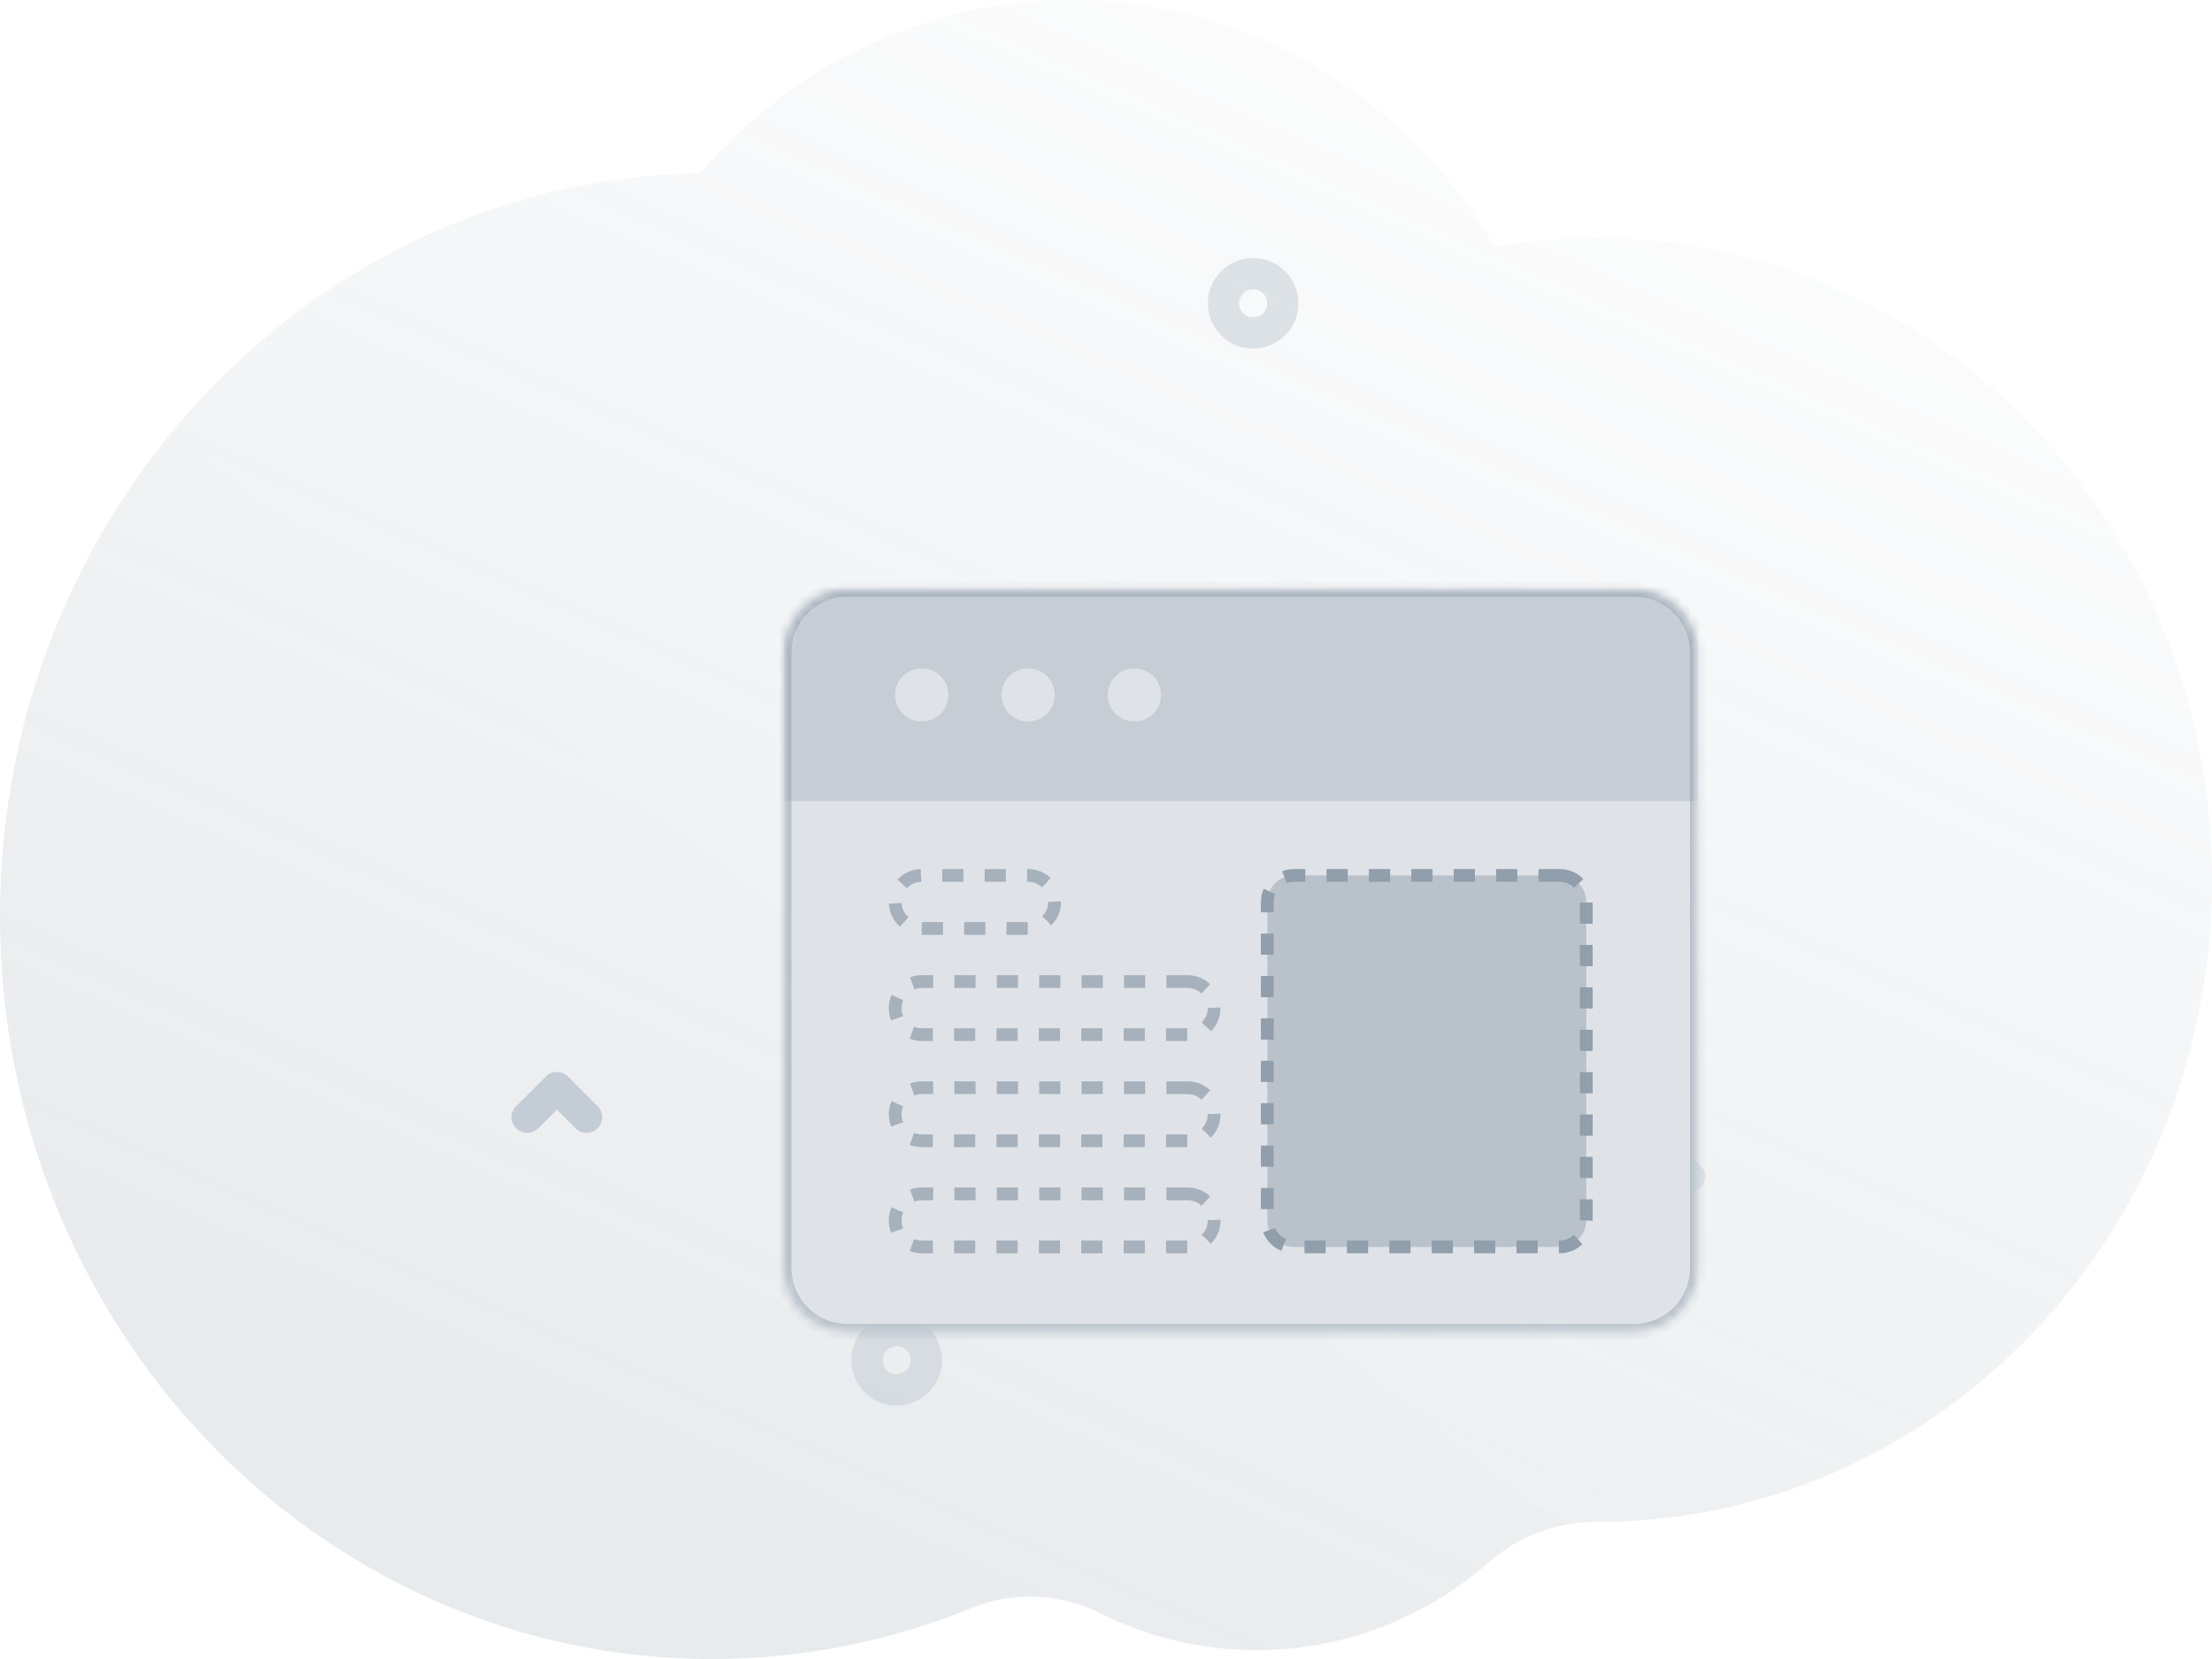 <svg width="240" height="180" viewBox="0 0 240 180" fill="none" xmlns="http://www.w3.org/2000/svg">
<g opacity="0.2">
<path fill-rule="evenodd" clip-rule="evenodd" d="M0 99.39C0 120.119 7.473 139.008 19.77 153.283C33.877 169.666 54.334 179.965 77.136 180C87.102 180.015 96.631 178.057 105.384 174.482C109.91 172.633 114.975 172.845 119.358 175.036C124.5 177.602 130.257 179.041 136.337 179.041C138.848 179.041 141.307 178.794 143.686 178.324C150.477 176.989 156.656 173.829 161.731 169.354C164.92 166.54 169.005 165.126 173.18 165.131H173.251C187.045 165.131 199.859 160.765 210.497 153.283C220.008 146.603 227.774 137.435 232.949 126.671C237.46 117.29 240 106.694 240 95.479C240 57.014 210.113 25.827 173.251 25.827C169.493 25.827 165.811 26.158 162.219 26.776C152.709 10.71 135.678 0 116.249 0C108.047 0 100.27 1.909 93.309 5.331C86.689 8.574 80.804 13.183 75.989 18.8C59.641 19.072 44.524 24.645 32.151 33.946C12.676 48.578 0 72.441 0 99.39Z" fill="url(#paint0_linear_12590_20380)"/>
</g>
<g clip-path="url(#clip0_12590_20380)">
<g opacity="0.24">
<g opacity="0.24">
<g opacity="0.24">
<path opacity="0.24" fill-rule="evenodd" clip-rule="evenodd" d="M0 99.39C0 120.119 7.473 139.008 19.77 153.283C33.877 169.666 54.334 179.965 77.136 180C87.102 180.015 96.631 178.057 105.384 174.482C109.91 172.633 114.975 172.845 119.358 175.036C124.5 177.602 130.257 179.041 136.337 179.041C138.848 179.041 141.307 178.794 143.686 178.324C150.477 176.989 156.656 173.829 161.731 169.354C164.92 166.54 169.005 165.126 173.18 165.131H173.251C187.045 165.131 199.859 160.765 210.497 153.283C220.008 146.603 227.774 137.435 232.949 126.671C237.46 117.29 240 106.694 240 95.479C240 57.014 210.113 25.827 173.251 25.827C169.493 25.827 165.811 26.158 162.219 26.776C152.709 10.71 135.678 0 116.249 0C108.047 0 100.27 1.909 93.309 5.331C86.689 8.574 80.804 13.183 75.989 18.8C59.641 19.072 44.524 24.645 32.151 33.946C12.676 48.578 0 72.441 0 99.39Z" fill="url(#paint1_linear_12590_20380)"/>
</g>
</g>
</g>
<path opacity="0.545" d="M135.964 37.819C134.704 37.819 133.444 37.34 132.485 36.383C130.567 34.467 130.567 31.351 132.485 29.436C134.403 27.522 137.525 27.521 139.443 29.436C141.361 31.352 141.361 34.468 139.443 36.383C138.484 37.34 137.224 37.819 135.964 37.819ZM135.964 31.386C135.573 31.386 135.182 31.534 134.884 31.831C134.289 32.426 134.289 33.393 134.884 33.987C135.48 34.581 136.448 34.582 137.044 33.987C137.639 33.393 137.639 32.426 137.044 31.831C136.746 31.534 136.355 31.386 135.964 31.386Z" fill="#C4CDD5"/>
<path opacity="0.545" d="M97.287 152.5C96.027 152.5 94.767 152.021 93.808 151.064C91.889 149.148 91.889 146.032 93.808 144.117C95.726 142.202 98.848 142.202 100.766 144.117C102.684 146.033 102.684 149.149 100.766 151.064C99.807 152.021 98.547 152.5 97.287 152.5ZM97.287 146.067C96.896 146.067 96.505 146.215 96.207 146.513C95.612 147.107 95.612 148.074 96.207 148.668C96.803 149.263 97.771 149.263 98.366 148.668C98.962 148.074 98.962 147.107 98.366 146.513C98.069 146.216 97.678 146.067 97.287 146.067Z" fill="#C4CDD5"/>
<path d="M183.304 129.366C182.87 129.366 182.435 129.201 182.104 128.87L180.08 126.85L178.056 128.87C177.394 129.531 176.319 129.531 175.657 128.87C174.995 128.208 174.995 127.136 175.657 126.475L178.881 123.257C179.543 122.595 180.618 122.595 181.28 123.257L184.503 126.475C185.166 127.136 185.166 128.209 184.503 128.87C184.172 129.2 183.738 129.366 183.304 129.366Z" fill="#DFE3E8"/>
<path d="M63.643 122.913C63.209 122.913 62.775 122.747 62.444 122.417L60.42 120.397L58.396 122.417C57.734 123.078 56.659 123.078 55.997 122.417C55.334 121.755 55.334 120.683 55.997 120.022L59.22 116.803C59.882 116.142 60.957 116.142 61.619 116.803L64.843 120.022C65.505 120.683 65.505 121.756 64.843 122.417C64.511 122.747 64.077 122.913 63.643 122.913Z" fill="#C4CDD5"/>
<g filter="url(#filter0_d_12590_20380)">
<mask id="mask0_12590_20380" style="mask-type:alpha" maskUnits="userSpaceOnUse" x="71" y="49" width="100" height="82">
<path d="M163.312 49.883H77.924C74.106 49.883 71.012 52.978 71.012 56.796V123.593C71.012 127.41 74.106 130.505 77.924 130.505H163.312C167.13 130.505 170.225 127.41 170.225 123.593V56.796C170.225 52.978 167.13 49.883 163.312 49.883Z" fill="white"/>
</mask>
<g mask="url(#mask0_12590_20380)">
<path d="M163.312 49.883H77.924C74.106 49.883 71.012 52.978 71.012 56.796V123.593C71.012 127.41 74.106 130.505 77.924 130.505H163.312C167.13 130.505 170.225 127.41 170.225 123.593V56.796C170.225 52.978 167.13 49.883 163.312 49.883Z" fill="#DFE3E8" stroke="#919EAB" stroke-opacity="0.48" stroke-width="1.728"/>
<path opacity="0.32" d="M167.318 49.883C168.946 49.883 170.225 50.897 170.225 52.187V72.918H71.012V52.187C71.012 50.897 72.29 49.883 73.918 49.883H167.318ZM86.009 58.521C84.394 58.521 83.125 59.788 83.125 61.401C83.125 63.013 84.394 64.28 86.009 64.28C87.624 64.28 88.893 63.013 88.893 61.401C88.893 59.788 87.624 58.521 86.009 58.521ZM97.545 58.521C95.93 58.521 94.661 59.788 94.661 61.401C94.661 63.013 95.93 64.28 97.545 64.28C99.161 64.28 100.429 63.013 100.429 61.401C100.429 59.788 99.161 58.521 97.545 58.521ZM109.082 58.521C107.466 58.521 106.198 59.788 106.198 61.401C106.198 63.013 107.466 64.28 109.082 64.28C110.697 64.28 111.966 63.013 111.966 61.401C111.966 59.788 110.697 58.521 109.082 58.521Z" fill="#919EAB"/>
<path d="M155.227 80.98H126.386C124.792 80.98 123.502 82.268 123.502 83.86V118.412C123.502 120.003 124.792 121.291 126.386 121.291H155.227C156.821 121.291 158.111 120.003 158.111 118.412V83.86C158.111 82.268 156.821 80.98 155.227 80.98Z" fill="#919EAB" fill-opacity="0.48" stroke="#919EAB" stroke-width="1.382" stroke-dasharray="2.3 2.3"/>
<path opacity="0.72" d="M86.009 86.739H97.545C99.139 86.739 100.429 85.451 100.429 83.86C100.429 82.268 99.139 80.98 97.545 80.98H86.009C84.415 80.98 83.125 82.268 83.125 83.86C83.125 85.451 84.415 86.739 86.009 86.739Z" stroke="#919EAB" stroke-width="1.382" stroke-dasharray="2.3 2.3"/>
<path opacity="0.72" d="M114.85 92.498H86.009C84.415 92.498 83.125 93.785 83.125 95.377C83.125 96.969 84.415 98.256 86.009 98.256H114.85C116.444 98.256 117.734 96.969 117.734 95.377C117.734 93.785 116.444 92.498 114.85 92.498Z" stroke="#919EAB" stroke-width="1.382" stroke-dasharray="2.3 2.3"/>
<path opacity="0.72" d="M114.85 104.015H86.009C84.415 104.015 83.125 105.303 83.125 106.894C83.125 108.486 84.415 109.774 86.009 109.774H114.85C116.444 109.774 117.734 108.486 117.734 106.894C117.734 105.303 116.444 104.015 114.85 104.015Z" stroke="#919EAB" stroke-width="1.382" stroke-dasharray="2.3 2.3"/>
<path opacity="0.72" d="M114.85 115.532H86.009C84.415 115.532 83.125 116.82 83.125 118.412C83.125 120.003 84.415 121.291 86.009 121.291H114.85C116.444 121.291 117.734 120.003 117.734 118.412C117.734 116.82 116.444 115.532 114.85 115.532Z" stroke="#919EAB" stroke-width="1.382" stroke-dasharray="2.3 2.3"/>
</g>
</g>
</g>
<defs>
<filter id="filter0_d_12590_20380" x="57.012" y="35.883" width="155.213" height="136.622" filterUnits="userSpaceOnUse" color-interpolation-filters="sRGB">
<feFlood flood-opacity="0" result="BackgroundImageFix"/>
<feColorMatrix in="SourceAlpha" type="matrix" values="0 0 0 0 0 0 0 0 0 0 0 0 0 0 0 0 0 0 127 0" result="hardAlpha"/>
<feOffset dx="14" dy="14"/>
<feGaussianBlur stdDeviation="14"/>
<feColorMatrix type="matrix" values="0 0 0 0 0.271 0 0 0 0 0.31 0 0 0 0 0.357 0 0 0 0.24 0"/>
<feBlend mode="normal" in2="BackgroundImageFix" result="effect1_dropShadow_12590_20380"/>
<feBlend mode="normal" in="SourceGraphic" in2="effect1_dropShadow_12590_20380" result="shape"/>
</filter>
<linearGradient id="paint0_linear_12590_20380" x1="164.405" y1="212.016" x2="252.696" y2="13.024" gradientUnits="userSpaceOnUse">
<stop stop-color="#919EAB"/>
<stop offset="1" stop-color="#919EAB" stop-opacity="0.01"/>
</linearGradient>
<linearGradient id="paint1_linear_12590_20380" x1="46.79" y1="129.28" x2="148.419" y2="0.439" gradientUnits="userSpaceOnUse">
<stop stop-color="#00AB55"/>
<stop offset="1" stop-color="#00AB55" stop-opacity="0"/>
</linearGradient>
<clipPath id="clip0_12590_20380">
<rect width="240" height="180" fill="white"/>
</clipPath>
</defs>
</svg>
